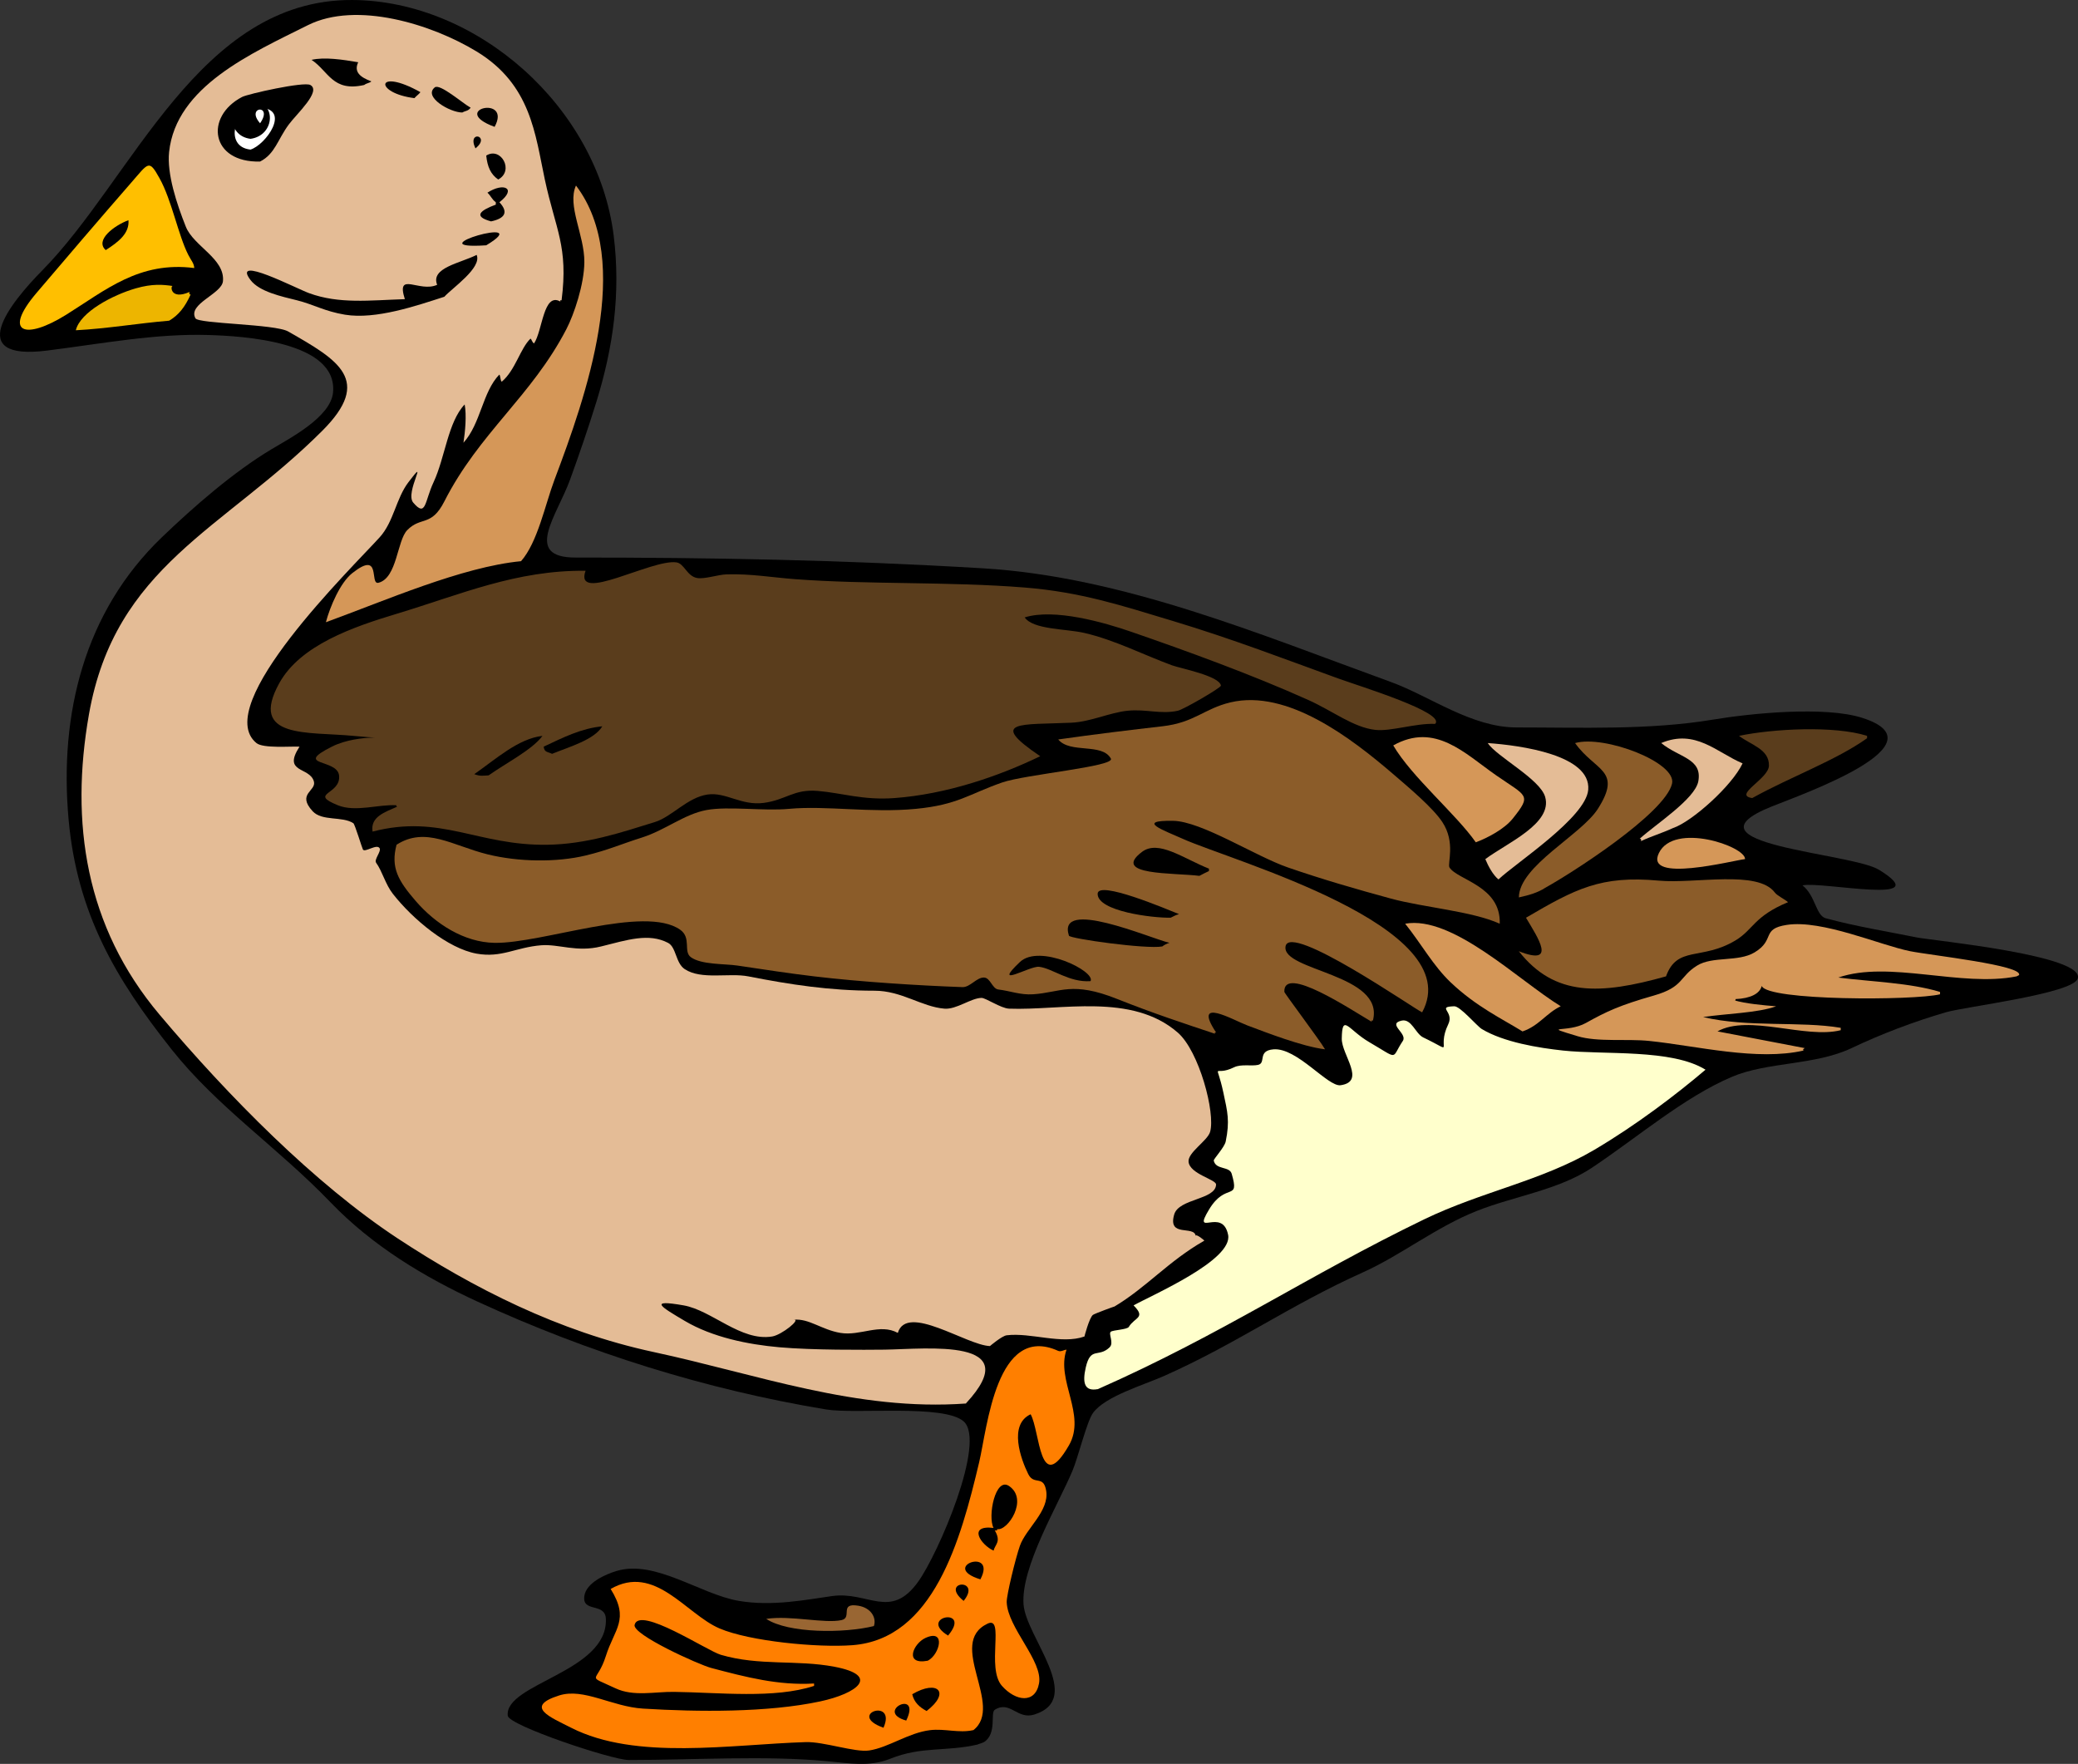 <?xml version="1.0" encoding="UTF-8" standalone="no"?>
<!-- Generator: Adobe Illustrator 12.0.0, SVG Export Plug-In . SVG Version: 6.00 Build 51448)  -->

<svg
   id="Layer_1"
   space="preserve"
   sodipodi:docname="Anonymous-Architetto----Anatra.svg"
   viewBox="0 0 140 118.824"
   sodipodi:version="0.32"
   version="1.1"
   inkscape:version="1.2.2 (732a01da63, 2022-12-09)"
   width="140"
   height="118.824"
   xmlns:inkscape="http://www.inkscape.org/namespaces/inkscape"
   xmlns:sodipodi="http://sodipodi.sourceforge.net/DTD/sodipodi-0.dtd"
   xmlns="http://www.w3.org/2000/svg"
   xmlns:svg="http://www.w3.org/2000/svg"
   xmlns:rdf="http://www.w3.org/1999/02/22-rdf-syntax-ns#"
   xmlns:cc="http://creativecommons.org/ns#"
   xmlns:dc="http://purl.org/dc/elements/1.1/">
  <rect x="0" y="0" width="140" height="118.824" fill="#333333" stroke="none"/>
  <defs
     id="defs2135" />
  <sodipodi:namedview
     id="base"
     bordercolor="#666666"
     inkscape:pageshadow="2"
     inkscape:window-width="1920"
     pagecolor="#ffffff"
     inkscape:zoom="1.0179556"
     inkscape:window-x="-8"
     borderopacity="1.0"
     inkscape:current-layer="Layer_1"
     inkscape:cx="208.26056"
     inkscape:cy="175.84264"
     inkscape:window-y="-8"
     inkscape:window-height="1017"
     inkscape:pageopacity="0.0"
     inkscape:showpageshadow="2"
     inkscape:pagecheckerboard="0"
     inkscape:deskcolor="#d1d1d1"
     showgrid="false"
     inkscape:window-maximized="1" />
  <path
     id="path3"
     style="clip-rule:evenodd;fill-rule:evenodd;stroke-width:0.336"
     d="m 65.89,117.515 c -2.193,0.507 -3.77,0.104 -5.925,0.967 -1.382,0.553 -2.748,0.301 -4.232,0.161 -4.207,-0.396 -8.917,-0.081 -13.382,-0.081 -1.115,0 -8.07,-2.322 -8.142,-2.982 -0.236,-2.168 6.762,-2.947 6.61,-6.529 -0.047,-1.116 -1.607,-0.398 -1.451,-1.531 0.125,-0.909 1.448,-1.474 2.177,-1.693 2.598,-0.779 5.63,1.57 8.223,2.015 2.273,0.39 4.631,-0.091 6.288,-0.323 2.441,-0.341 3.935,1.636 5.804,-0.967 1.366,-1.903 4.602,-9.439 3.064,-10.8 C 63.599,94.582 57.654,95.279 55.651,94.947 47.53,93.6 39.657,91.124 32.192,87.693 28.575,86.03 25.084,83.921 22.277,81.003 18.701,77.286 14.649,74.589 11.555,70.687 7.802,65.953 5.195,61.536 4.622,55.211 3.979,48.111 5.678,41.211 10.91,36.19 c 2.153,-2.066 4.806,-4.382 7.376,-5.924 1.243,-0.746 3.996,-2.166 4.152,-3.829 0.322,-3.448 -6.113,-3.8 -8.384,-3.869 C 10.459,22.459 6.911,23.146 3.171,23.616 -2.417,24.319 0.635,20.46 2.848,18.216 8.947,12.038 13.404,-0.051 23.732,1.6130154e-4 32.13,0.042 40.261,7.191 41.346,15.878 c 0.482,3.862 -0.027,7.515 -1.169,11.203 -0.535,1.729 -1.167,3.572 -1.774,5.239 -0.886,2.436 -3.173,5.239 0.363,5.239 9.043,0 17.829,0.15 27.45,0.725 9.456,0.566 18.717,4.477 27.489,7.657 2.609,0.945 5.426,3.063 8.464,3.063 4.299,0 8.961,0.187 13.221,-0.524 2.6,-0.434 7.561,-0.926 10.077,-0.121 5.513,1.765 -3.939,5.105 -6.086,5.964 -6.413,2.565 5.337,3.115 7.215,4.272 3.965,2.442 -3.838,0.764 -5.159,1.048 0.881,0.691 0.896,2.033 1.572,2.217 1.984,0.54 4.139,0.891 6.127,1.29 1.047,0.21 11.397,1.204 10.843,2.781 -0.355,1.011 -7.607,1.888 -8.868,2.257 -2.231,0.653 -4.366,1.469 -6.368,2.418 -2.471,1.172 -5.663,0.916 -8.061,1.935 -3.214,1.365 -6.34,4.063 -9.432,6.125 -2.243,1.496 -5.243,1.916 -7.739,2.902 -2.755,1.088 -5.108,2.983 -7.673,4.137 -4.981,2.241 -8.526,4.815 -13.407,6.985 -1.388,0.617 -3.992,1.374 -4.796,2.499 -0.413,0.577 -1.004,2.996 -1.371,3.869 -0.993,2.367 -3.495,6.499 -3.305,9.027 0.165,2.197 4.134,6.346 0.725,7.415 -1.155,0.363 -1.624,-0.964 -2.66,-0.323 -0.324,0.201 0.163,1.6 -0.725,2.177 -0.097,0.05 -0.302,0.118 -0.41,0.151" />
  <path
     id="path5"
     style="clip-rule:evenodd;fill:#ff7f00;fill-rule:evenodd;stroke-width:0.336"
     d="m 65.567,116.551 c -0.971,0.216 -1.909,-0.118 -2.902,0 -1.449,0.172 -2.805,1.175 -4.111,1.37 -0.955,0.142 -3.047,-0.602 -4.272,-0.564 -5.051,0.158 -11.452,1.249 -15.801,-0.967 -1.39,-0.708 -3.207,-1.419 -0.806,-2.177 1.654,-0.522 3.548,0.757 5.643,0.887 3.719,0.23 8.403,0.271 11.931,-0.483 2.485,-0.532 4.113,-1.739 0.967,-2.337 -2.555,-0.486 -5.059,-0.04 -7.658,-0.806 -0.931,-0.274 -5.494,-3.312 -5.804,-2.015 -0.157,0.658 4.326,2.681 5.159,2.902 2.342,0.621 4.546,1.192 6.933,1.048 v 0.161 c -2.674,0.877 -6.391,0.443 -9.432,0.403 -1.305,-0.018 -2.729,0.333 -3.95,-0.242 -2.053,-0.966 -1.244,-0.271 -0.645,-2.177 0.576,-1.831 1.614,-2.447 0.322,-4.514 2.99,-1.718 5.063,1.689 7.336,2.66 2.032,0.868 6.609,1.306 8.948,1.128 5.464,-0.413 7.296,-7.047 8.545,-12.332 0.547,-2.312 1.156,-9.374 5.321,-7.496 0.188,0.085 0.393,-0.074 0.564,-0.081 -0.726,2.073 1.355,4.379 0.161,6.448 -1.998,3.464 -1.935,-0.93 -2.58,-2.096 -1.499,0.698 -0.667,3.009 -0.161,4.03 0.389,0.784 1.033,0.033 1.209,1.128 0.22,1.366 -1.362,2.537 -1.773,3.708 -0.29,0.826 -0.902,3.329 -0.887,3.788 0.056,1.728 2.458,3.976 2.177,5.481 -0.257,1.379 -1.574,1.207 -2.499,0.161 -1.069,-1.208 0.208,-4.747 -0.968,-4.191 -2.785,1.324 1.146,5.534 -0.958,7.177" />
  <path
     id="path7"
     style="clip-rule:evenodd;fill-rule:evenodd;stroke-width:0.336"
     d="m 61.055,115.906 c -2.187,-0.615 1.058,-2.187 0,0" />
  <path
     id="path9"
     style="clip-rule:evenodd;fill-rule:evenodd;stroke-width:0.336"
     d="m 62.426,115.261 c -0.489,-0.259 -0.842,-0.59 -0.967,-1.128 1.717,-1.015 2.601,-0.118 0.968,1.129" />
  <path
     id="path11"
     style="clip-rule:evenodd;fill-rule:evenodd;stroke-width:0.336"
     d="m 59.523,116.39 c -2.55,-0.914 0.914,-2.066 0,0" />
  <path
     id="path13"
     style="clip-rule:evenodd;fill-rule:evenodd;stroke-width:0.336"
     d="m 62.507,111.874 c -1.617,0.31 -0.98,-1.155 -0.161,-1.532 1.415,-0.648 0.961,1.129 0.161,1.532" />
  <path
     id="path15"
     style="clip-rule:evenodd;fill-rule:evenodd;stroke-width:0.336"
     d="m 63.874,110.181 c -2.097,-1.28 1.653,-1.972 0,0" />
  <path
     id="path17"
     style="clip-rule:evenodd;fill-rule:evenodd;stroke-width:0.336"
     d="m 64.922,107.845 c -1.673,-1.361 1.267,-1.566 0,0" />
  <path
     id="path19"
     style="clip-rule:evenodd;fill:#996633;fill-rule:evenodd;stroke-width:0.336"
     d="m 58.878,109.539 c -2.014,0.499 -5.769,0.497 -7.255,-0.483 1.656,-0.253 3.931,0.335 5.079,0.081 0.748,-0.166 -0.195,-1.189 1.129,-0.967 0.853,0.141 1.236,0.81 1.045,1.371" />
  <path
     id="path21"
     style="clip-rule:evenodd;fill-rule:evenodd;stroke-width:0.336"
     d="m 66.051,106.394 c -2.802,-0.867 1.156,-2.191 0,0" />
  <path
     id="path23"
     style="clip-rule:evenodd;fill-rule:evenodd;stroke-width:0.336"
     d="m 66.938,104.459 c -0.86,-0.394 -1.769,-1.741 0,-1.531 -0.408,-0.763 0.116,-3.457 1.048,-2.821 1.326,0.906 -0.103,3.054 -0.806,2.902 0.03,0.113 -0.084,0.103 -0.161,0.08 0.454,0.786 0.024,0.937 -0.081,1.371" />
  <path
     id="path25"
     style="clip-rule:evenodd;fill:#ffffcc;fill-rule:evenodd;stroke-width:0.336"
     d="m 73.954,93.579 c -0.88,0.162 -1.044,-0.401 -0.806,-1.45 0.329,-1.45 0.861,-0.64 1.612,-1.37 0.304,-0.296 -0.103,-0.912 0.08,-1.048 0.155,-0.116 1.1,-0.142 1.21,-0.323 0.41,-0.672 1.171,-0.595 0.322,-1.45 1.271,-0.711 6.712,-3.052 6.369,-4.756 -0.382,-1.896 -2.449,0.243 -1.29,-1.692 1.141,-1.906 2.085,-0.504 1.532,-2.418 -0.152,-0.525 -1.068,-0.245 -1.209,-0.887 -0.023,-0.104 0.725,-0.892 0.806,-1.29 0.282,-1.382 0.126,-1.967 -0.161,-3.304 -0.485,-2.256 -0.71,-0.993 0.725,-1.693 0.476,-0.232 1.171,-0.064 1.612,-0.161 0.571,-0.125 -0.064,-0.96 1.048,-1.048 1.583,-0.124 3.661,2.54 4.515,2.418 1.737,-0.249 0.064,-2.044 0.08,-3.143 0.027,-1.734 0.433,-0.586 1.854,0.242 2.055,1.197 1.443,1.133 2.257,-0.081 0.342,-0.51 -1.078,-1.145 -0.08,-1.37 0.667,-0.151 0.939,0.883 1.451,1.129 2.291,1.101 0.843,0.86 1.693,-0.887 0.424,-0.872 -0.823,-1.166 0.403,-1.209 0.396,-0.014 1.535,1.34 1.854,1.532 1.478,0.889 3.809,1.272 5.482,1.451 2.78,0.298 7.321,-0.124 9.593,1.29 -1.952,1.66 -4.687,3.743 -7.497,5.4 -3.546,2.092 -7.585,2.809 -11.447,4.675 -7.929,3.834 -13.561,7.718 -22.018,11.454" />
  <path
     id="path27"
     style="clip-rule:evenodd;fill:#d59758;fill-rule:evenodd;stroke-width:0.336"
     d="m 135.864,65.773 c -3.721,0.748 -8.602,-1.101 -12.012,0.08 2.346,0.294 4.806,0.351 6.853,0.967 v 0.161 c -1.766,0.427 -11.635,0.444 -12.012,-0.564 -0.132,0.523 -0.751,0.84 -1.773,0.887 0.027,0.081 0,0.108 -0.081,0.081 0.783,0.229 1.974,0.337 2.822,0.403 -1.195,0.447 -3.4,0.495 -4.918,0.726 3.018,0.717 6.528,0.262 9.271,0.725 V 69.399 c -2.374,0.6 -6.204,-1.096 -8.303,0.08 2.051,0.401 3.987,0.757 5.885,1.128 -0.006,0.003 -0.192,0.088 -0.081,0.161 -3.121,0.719 -7.182,-0.31 -10.399,-0.645 -1.515,-0.158 -3.473,0.091 -4.837,-0.322 -2.549,-0.772 -0.68,-0.194 0.564,-0.887 1.399,-0.779 2.256,-1.186 4.595,-1.854 2.019,-0.577 1.692,-1.268 2.902,-2.015 1.048,-0.647 2.771,-0.225 3.87,-0.887 1.419,-0.855 0.417,-1.585 2.177,-1.854 2.378,-0.363 6.274,1.367 8.303,1.773 1.411,0.282 7.646,0.951 7.336,1.612 -0.003,0.013 -0.141,0.064 -0.158,0.081" />
  <path
     id="path29"
     style="clip-rule:evenodd;fill:#e4bc96;fill-rule:evenodd;stroke-width:0.336"
     d="M 65.084,94.547 C 57.712,95.079 51.028,92.581 44.043,91.081 37.644,89.707 31.861,86.763 26.792,83.425 21.208,79.748 15.406,73.875 10.749,68.352 5.745,62.416 4.711,55.398 5.993,48.122 7.755,38.123 15.037,35.692 21.713,29.02 c 3.417,-3.416 1.09,-4.755 -2.298,-6.69 -0.889,-0.508 -6.041,-0.512 -6.248,-0.887 -0.538,-0.973 1.772,-1.635 1.854,-2.499 0.144,-1.52 -1.974,-2.354 -2.499,-3.667 -0.618,-1.547 -1.284,-3.564 -1.129,-5.038 0.466,-4.42 5.565,-6.651 9.351,-8.544 3.271,-1.635 8.332,-0.071 11.367,1.773 3.671,2.23 3.944,5.584 4.595,8.624 0.728,3.398 1.595,4.495 1.129,8.141 -0.081,-0.027 -0.108,0 -0.081,0.081 -1.148,-0.645 -1.193,1.949 -1.773,2.821 -0.144,-0.08 -0.146,-0.265 -0.242,-0.322 -0.694,0.67 -1.012,2.12 -1.935,2.902 -0.104,-0.091 -0.083,-0.393 -0.161,-0.483 -1.141,1.173 -1.245,3.295 -2.418,4.594 0.117,-0.763 0.217,-1.855 0.081,-2.579 -1.124,1.174 -1.325,3.597 -2.096,5.239 -0.609,1.297 -0.496,2.399 -1.371,1.37 -0.58,-0.682 1.139,-3.299 -0.323,-1.37 -0.842,1.111 -0.986,2.66 -1.935,3.708 -1.855,2.048 -11.4,11.333 -8.303,13.863 0.457,0.373 2.304,0.209 2.902,0.242 -1.167,1.798 0.679,1.339 0.967,2.337 0.188,0.654 -1.179,0.824 -0.081,2.015 0.634,0.687 1.996,0.316 2.741,0.806 0.102,0.067 0.59,1.685 0.645,1.773 0.136,0.221 0.95,-0.418 1.129,-0.081 0.111,0.208 -0.391,0.759 -0.242,0.967 0.425,0.594 0.627,1.456 1.129,2.096 1.355,1.73 3.715,3.684 5.643,4.03 1.683,0.302 2.634,-0.427 4.353,-0.564 1.178,-0.094 2.395,0.489 4.031,0.08 1.767,-0.441 3.214,-0.922 4.514,-0.242 0.56,0.293 0.504,1.364 1.129,1.773 1.123,0.735 2.98,0.231 4.272,0.483 2.822,0.553 5.492,0.967 8.505,0.967 1.838,0 3.17,1.082 4.716,1.209 0.811,0.067 1.789,-0.718 2.499,-0.725 0.278,-0.003 1.308,0.704 1.854,0.725 3.484,0.136 8.263,-1.09 11.367,1.612 1.44,1.253 2.548,5.421 2.177,6.69 -0.176,0.602 -1.516,1.39 -1.451,2.015 0.086,0.829 1.864,1.187 1.854,1.532 -0.031,1.036 -2.509,0.934 -2.821,2.015 -0.457,1.578 1.348,0.711 1.451,1.451 -0.029,-0.208 0.691,0.36 0.564,0.322 -2.406,1.373 -3.877,3.138 -6.046,4.433 0.064,-0.038 -1.355,0.481 -1.451,0.564 -0.246,0.216 -0.57,1.453 -0.564,1.451 -1.547,0.552 -3.608,-0.279 -5.24,-0.081 -0.321,0.039 -1.128,0.726 -1.128,0.726 -1.584,-0.055 -5.595,-2.897 -6.207,-0.887 -1.217,-0.664 -2.525,0.227 -3.87,0 -1.283,-0.217 -2.109,-0.987 -3.144,-0.887 0.523,-0.051 -0.804,1.022 -1.451,1.128 -2.103,0.347 -4.064,-1.762 -5.966,-2.095 -2.41,-0.422 -1.523,0.099 0.081,1.048 1.862,1.1 4.253,1.587 6.368,1.773 2.273,0.2 5.663,0.175 7.094,0.161 2.816,-0.04 9.609,-0.837 5.483,3.615" />
  <path
     id="path31"
     style="clip-rule:evenodd;fill:#8b5c29;fill-rule:evenodd;stroke-width:0.336"
     d="m 112.243,65.773 c -4.429,1.239 -7.498,1.383 -9.916,-1.693 2.599,1.022 1.282,-0.91 0.483,-2.257 3.322,-1.943 5.034,-2.86 8.948,-2.499 2.45,0.226 6.666,-0.743 7.82,0.806 0.155,0.208 0.671,0.451 0.887,0.645 -2.307,0.953 -2.333,1.853 -3.547,2.579 -2.281,1.367 -3.924,0.326 -4.674,2.419" />
  <path
     id="path33"
     style="clip-rule:evenodd;fill:#d59758;fill-rule:evenodd;stroke-width:0.336"
     d="m 102.57,69.479 c -1.351,-0.837 -3.126,-1.674 -4.837,-3.304 -1.175,-1.12 -1.944,-2.548 -3.063,-3.95 3.188,-0.572 7.615,3.8 10.48,5.561 -0.984,0.47 -1.462,1.32 -2.577,1.697" />
  <path
     id="path35"
     style="clip-rule:evenodd;fill:#8b5c29;fill-rule:evenodd;stroke-width:0.336"
     d="m 95.8,68.188 c -0.481,-0.201 -8.927,-6.071 -9.19,-4.433 -0.267,1.663 6.707,1.847 5.885,4.997 -0.08,-0.027 -0.107,0 -0.08,0.081 -1.393,-0.812 -5.966,-3.867 -5.885,-2.015 0.004,0.092 2.362,3.22 2.741,3.869 -1.556,-0.192 -3.933,-1.123 -5.24,-1.612 -0.938,-0.351 -3.74,-1.988 -2.096,0.483 -0.081,-0.027 -0.108,0 -0.081,0.081 -2.014,-0.67 -4.226,-1.401 -6.57,-2.337 -3.071,-1.226 -3.813,-0.446 -5.683,-0.322 -0.862,0.057 -1.533,-0.227 -2.338,-0.322 -0.418,-0.049 -0.536,-0.791 -0.967,-0.806 -0.498,-0.018 -0.939,0.663 -1.451,0.645 -2.994,-0.107 -6.892,-0.353 -9.996,-0.725 -1.712,-0.205 -3.04,-0.409 -5.159,-0.726 -0.87,-0.13 -2.432,-0.048 -3.144,-0.564 -0.526,-0.381 0.053,-1.309 -0.725,-1.854 -2.401,-1.681 -9.286,0.935 -12.495,0.887 -2.062,-0.032 -3.993,-1.281 -5.32,-2.821 -1.17,-1.358 -1.7,-2.239 -1.29,-3.788 1.958,-1.256 3.774,0.061 6.126,0.645 2.08,0.516 4.652,0.551 6.61,0.081 1.526,-0.367 2.379,-0.764 3.789,-1.209 1.58,-0.499 2.858,-1.577 4.353,-1.854 1.477,-0.274 3.839,0.079 5.563,-0.081 2.523,-0.233 5.513,0.291 8.545,0 2.816,-0.27 3.559,-0.987 5.804,-1.773 1.566,-0.548 7.629,-1.078 7.336,-1.612 -0.592,-1.08 -2.741,-0.314 -3.547,-1.29 2.386,-0.341 5.036,-0.661 7.013,-0.887 2.176,-0.248 2.805,-1.188 4.595,-1.612 3.818,-0.903 8.118,2.391 10.964,4.836 1.076,0.925 2.667,2.261 3.305,3.224 0.916,1.383 0.328,2.817 0.483,3.063 0.541,0.852 3.473,1.242 3.386,3.788 -1.878,-0.848 -5.137,-1.094 -7.336,-1.693 -2.374,-0.647 -4.616,-1.296 -6.933,-2.095 -2.186,-0.754 -5.826,-3.115 -7.739,-3.143 -2.555,-0.037 -0.631,0.638 0.645,1.209 3.31,1.492 19.289,5.907 16.131,11.699" />
  <path
     id="path37"
     style="clip-rule:evenodd;fill:#d59758;fill-rule:evenodd;stroke-width:0.336"
     d="m 117.566,57.873 c -0.853,0.103 -6.783,1.634 -5.804,-0.403 1.011,-2.107 5.836,-0.46 5.806,0.403" />
  <path
     id="path39"
     style="clip-rule:evenodd;fill:#8b5c29;fill-rule:evenodd;stroke-width:0.336"
     d="m 104.102,59.809 c -0.491,0.323 -1.099,0.499 -1.773,0.645 0.029,-2.131 4.193,-4.197 5.321,-5.964 1.682,-2.637 -0.183,-2.528 -1.532,-4.433 1.966,-0.561 6.876,1.308 6.53,2.74 -0.491,2.029 -6.874,6.095 -8.544,7.009" />
  <path
     id="path41"
     style="clip-rule:evenodd;fill:#5a3d1c;fill-rule:evenodd;stroke-width:0.336"
     d="m 118.049,53.761 c -1.316,-0.195 1.105,-1.286 1.128,-2.176 0.029,-1.125 -1.207,-1.39 -2.015,-2.015 2.274,-0.475 6.411,-0.702 8.626,0 v 0.161 c -2.113,1.505 -5.1,2.57 -7.738,4.032" />
  <path
     id="path43"
     style="clip-rule:evenodd;fill:#e4bc96;fill-rule:evenodd;stroke-width:0.336"
     d="m 112.727,55.777 c -0.788,0.361 -1.512,0.571 -2.177,0.887 0.051,-0.084 0.007,-0.168 -0.081,-0.161 1.062,-0.964 3.732,-2.683 3.95,-3.869 0.286,-1.549 -1.31,-1.595 -2.499,-2.579 2.308,-0.971 3.732,0.628 5.482,1.37 -0.726,1.535 -3.42,3.928 -4.677,4.354" />
  <path
     id="path45"
     style="clip-rule:evenodd;fill:#e4bc96;fill-rule:evenodd;stroke-width:0.336"
     d="m 100.957,59.244 c -0.369,-0.298 -0.693,-0.898 -0.887,-1.37 1.452,-1.086 4.548,-2.392 4.031,-4.191 -0.346,-1.205 -3.273,-2.716 -3.87,-3.627 2.258,0.158 6.958,0.812 6.772,3.143 -0.148,1.871 -4.869,4.926 -6.044,6.041" />
  <path
     id="path47"
     style="clip-rule:evenodd;fill:#d59758;fill-rule:evenodd;stroke-width:0.336"
     d="m 99.429,56.744 c -1.323,-1.894 -4.314,-4.401 -5.563,-6.529 2.829,-1.577 4.812,0.541 6.933,2.015 2.071,1.44 2.416,1.284 1.129,2.902 -0.575,0.722 -1.707,1.314 -2.496,1.609" />
  <path
     id="path49"
     style="clip-rule:evenodd;fill-rule:evenodd;stroke-width:0.336"
     d="m 73.47,66.095 c -1.434,0.103 -2.557,-0.859 -3.466,-0.967 -0.627,-0.074 -3.231,1.521 -1.29,-0.322 1.317,-1.25 5.121,0.625 4.758,1.29" />
  <path
     id="path51"
     style="clip-rule:evenodd;fill-rule:evenodd;stroke-width:0.336"
     d="m 78.305,63.757 c -1.068,0.198 -6.223,-0.524 -6.288,-0.725 -0.828,-2.569 5.426,0.156 6.772,0.483 -0.181,0.05 -0.349,0.138 -0.484,0.242" />
  <path
     id="path53"
     style="clip-rule:evenodd;fill-rule:evenodd;stroke-width:0.336"
     d="m 78.869,61.821 c -1.211,0.027 -4.936,-0.432 -4.918,-1.612 0.015,-0.93 4.619,1.027 5.482,1.37 -0.232,0.067 -0.366,0.148 -0.561,0.242" />
  <path
     id="path55"
     style="clip-rule:evenodd;fill-rule:evenodd;stroke-width:0.336"
     d="m 80.805,59.002 c -1.729,-0.216 -5.966,-0.02 -3.87,-1.612 1.105,-0.839 2.77,0.429 4.515,1.128 v 0.161 c -0.218,0.108 -0.38,0.175 -0.645,0.323" />
  <path
     id="path57"
     style="clip-rule:evenodd;fill:#5a3d1c;fill-rule:evenodd;stroke-width:0.336"
     d="m 96.687,48.765 c -1.323,-0.056 -2.972,0.522 -4.031,0.403 -1.478,-0.166 -2.851,-1.267 -4.515,-2.015 -3.834,-1.724 -8.259,-3.325 -11.931,-4.594 -1.805,-0.624 -5.175,-1.595 -7.175,-0.967 0.585,0.834 2.773,0.756 4.031,1.048 2.033,0.471 3.974,1.473 5.885,2.176 0.581,0.213 3.219,0.714 3.305,1.37 0.019,0.143 -2.521,1.609 -2.902,1.693 -1.161,0.254 -2.135,-0.127 -3.386,0 -1.21,0.123 -2.485,0.747 -3.789,0.806 -3.373,0.154 -5.697,-0.174 -2.096,2.257 -2.826,1.366 -6.35,2.567 -9.835,2.821 -2.103,0.154 -3.511,-0.344 -5.159,-0.483 -1.61,-0.136 -2.119,0.603 -3.628,0.806 -1.517,0.204 -2.557,-0.742 -3.789,-0.564 -1.358,0.195 -2.408,1.5 -3.547,1.854 -2.317,0.72 -4.621,1.493 -7.255,1.531 -4.699,0.068 -7.173,-2.08 -11.77,-0.887 -0.156,-1 0.816,-1.304 1.693,-1.693 -0.081,0.027 -0.108,0 -0.081,-0.081 -1.203,-0.076 -2.761,0.483 -3.95,0 -2.028,-0.825 0.238,-0.703 0.081,-2.015 -0.135,-1.131 -3.107,-0.612 -0.483,-1.934 1.89,-0.953 4.619,-0.416 1.451,-0.725 -3.046,-0.298 -7.078,0.225 -4.998,-3.546 1.418,-2.57 4.974,-3.792 7.901,-4.675 4.344,-1.31 8.061,-2.952 12.737,-2.902 -0.806,2.255 4.473,-0.81 6.127,-0.564 0.52,0.077 0.698,0.915 1.371,1.048 0.507,0.1 1.397,-0.223 2.015,-0.242 1.601,-0.049 3.046,0.206 4.595,0.323 4.938,0.372 10.395,0.154 15.478,0.564 3.766,0.303 6.498,1.202 9.996,2.257 4.025,1.214 7.584,2.587 11.125,3.869 1.499,0.541 7.288,2.312 6.528,3.061" />
  <path
     id="path59"
     style="clip-rule:evenodd;fill-rule:evenodd;stroke-width:0.336"
     d="m 37.193,50.781 c -0.321,-0.152 -0.516,-0.093 -0.564,-0.483 1.347,-0.633 2.525,-1.228 3.95,-1.37 -0.544,0.904 -2.191,1.371 -3.387,1.855" />
  <path
     id="path61"
     style="clip-rule:evenodd;fill-rule:evenodd;stroke-width:0.336"
     d="m 32.92,52.232 c -0.433,0.025 -0.561,0.068 -0.967,-0.081 1.478,-1.027 2.948,-2.387 4.595,-2.579 -0.696,0.941 -2.416,1.804 -3.628,2.661" />
  <path
     id="path63"
     style="clip-rule:evenodd;fill:#d59758;fill-rule:evenodd;stroke-width:0.336"
     d="m 35.096,37.805 c -3.973,0.384 -9.143,2.655 -13.14,4.111 0.282,-1.06 0.969,-2.667 1.774,-3.304 2.013,-1.595 1.133,0.812 1.773,0.645 1.259,-0.328 1.242,-2.839 1.935,-3.546 0.928,-0.948 1.616,-0.199 2.499,-1.934 2.352,-4.623 5.867,-7.07 8.223,-11.606 0.513,-0.988 1.199,-3.012 1.209,-4.514 0.012,-1.834 -1.177,-3.806 -0.564,-5.158 3.891,5.114 0.677,14.186 -1.451,19.828 -0.632,1.679 -1.132,4.213 -2.258,5.486" />
  <path
     id="path65"
     style="clip-rule:evenodd;fill-rule:evenodd;stroke-width:0.336"
     d="m 29.937,19.991 c -1.876,0.605 -4.615,1.549 -6.691,1.209 -1.358,-0.222 -2.146,-0.698 -3.225,-0.967 -1.055,-0.263 -2.541,-0.577 -3.144,-1.37 -1.301,-1.713 3.058,0.561 3.95,0.887 2.028,0.741 4.075,0.479 6.449,0.403 -0.611,-1.923 0.982,-0.416 2.177,-0.967 -0.462,-1.149 1.558,-1.454 2.66,-2.015 0.373,0.871 -1.671,2.248 -2.177,2.821" />
  <path
     id="path67"
     style="clip-rule:evenodd;fill-rule:evenodd;stroke-width:0.336"
     d="m 32.759,16.525 c -4.997,0.329 3.534,-2.124 0,0" />
  <path
     id="path69"
     style="clip-rule:evenodd;fill-rule:evenodd;stroke-width:0.336"
     d="m 33.081,14.913 c -1.236,-0.34 -0.718,-0.745 0.323,-1.128 v -0.161 c -0.276,-0.204 -0.308,-0.399 -0.564,-0.645 1.087,-0.709 2.017,-0.296 0.806,0.645 0.635,0.681 0.363,1.093 -0.564,1.29" />
  <path
     id="path71"
     style="clip-rule:evenodd;fill-rule:evenodd;stroke-width:0.336"
     d="m 33.565,12.092 c -0.504,-0.35 -0.728,-0.856 -0.806,-1.612 0.991,-0.618 1.904,1.026 0.806,1.612" />
  <path
     id="path73"
     style="clip-rule:evenodd;fill:#edb500;fill-rule:evenodd;stroke-width:0.336"
     d="m 11.396,21.603 c -2.144,0.181 -4.146,0.532 -6.288,0.645 0.299,-1.233 2.496,-2.377 4.031,-2.821 1.141,-0.33 1.857,-0.252 2.499,-0.161 -0.17,-0.024 -0.168,0.969 1.129,0.403 -0.016,0.079 -0.037,0.192 0.081,0.161 -0.391,0.874 -0.826,1.405 -1.451,1.773" />
  <path
     id="path75"
     style="clip-rule:evenodd;fill-rule:evenodd;stroke-width:0.336"
     d="m 32.033,9.997 c -0.601,-1.259 1.078,-0.862 0,0" />
  <path
     id="path77"
     style="clip-rule:evenodd;fill:#ffbf00;fill-rule:evenodd;stroke-width:0.336"
     d="M 13.089,18.057 C 9.386,17.58 7.118,19.542 4.463,21.2 1.702,22.924 0.16,22.446 2.447,19.749 c 1.686,-1.988 4.505,-5.281 6.368,-7.415 1.205,-1.38 1.211,-1.624 1.935,-0.323 0.821,1.476 1.259,3.834 1.935,5.158 0.206,0.404 0.381,0.554 0.403,0.887" />
  <path
     id="path79"
     style="clip-rule:evenodd;fill-rule:evenodd;stroke-width:0.336"
     d="m 33.323,8.546 c -3.151,-1.157 1.189,-2.188 0,0" />
  <path
     id="path81"
     style="clip-rule:evenodd;fill-rule:evenodd;stroke-width:0.336"
     d="m 31.146,7.579 c -0.822,0.004 -2.653,-1.053 -1.854,-1.693 0.345,-0.277 1.891,1.085 2.418,1.37 -0.195,0.245 -0.327,0.188 -0.564,0.323" />
  <path
     id="path83"
     style="clip-rule:evenodd;fill-rule:evenodd;stroke-width:0.336"
     d="M 7.123,16.848 C 6.373,16.176 7.701,15.188 8.655,14.833 8.727,15.715 7.992,16.295 7.123,16.848" />
  <path
     id="path85"
     style="clip-rule:evenodd;fill-rule:evenodd;stroke-width:0.336"
     d="M 27.922,6.611 C 25.178,6.268 25.306,4.518 28.325,6.209 28.208,6.365 28.04,6.465 27.922,6.611" />
  <path
     id="path87"
     style="clip-rule:evenodd;fill-rule:evenodd;stroke-width:0.336"
     d="M 17.522,10.883 C 14.19,10.968 13.772,7.852 16.313,6.531 16.708,6.326 20.469,5.483 20.908,5.725 c 0.762,0.42 -0.917,1.94 -1.451,2.66 -0.752,1.014 -0.922,1.983 -1.935,2.498" />
  <path
     id="path89"
     style="clip-rule:evenodd;fill:#ffffff;fill-rule:evenodd;stroke-width:0.336"
     d="m 16.877,10.077 c -1.85,-0.187 -1.067,-2.895 0.645,-2.821 2.105,0.091 0.386,2.503 -0.645,2.821" />
  <path
     id="path91"
     style="clip-rule:evenodd;fill-rule:evenodd;stroke-width:0.336"
     d="M 24.536,5.725 C 22.401,6.211 22.138,4.79 20.989,4.032 c 0.869,-0.204 2.108,-0.017 3.144,0.161 -0.315,0.665 0.155,1.017 0.887,1.29 -0.129,0.119 -0.301,0.103 -0.484,0.242" />
  <path
     id="path93"
     style="clip-rule:evenodd;fill-rule:evenodd;stroke-width:0.336"
     d="m 16.877,9.352 c -1.655,-0.2 -1.627,-2.562 0,-2.579 1.799,-0.018 1.686,2.355 0,2.579" />
  <path
     id="path95"
     style="fill:none;stroke-width:0;stroke-miterlimit:10"
     d="m 16.877,9.352 c -1.655,-0.2 -1.627,-2.562 0,-2.579 1.793,-0.018 1.677,2.354 0,2.579" />
  <path
     id="path97"
     style="clip-rule:evenodd;fill:#ffffff;fill-rule:evenodd;stroke-width:0.336"
     d="m 17.522,8.304 c -1.008,-1.147 0.919,-1.314 0,0" />
  <path
     id="path99"
     style="fill:none;stroke-width:0;stroke-miterlimit:10"
     d="m 17.522,8.304 c -1.008,-1.147 0.919,-1.314 0,0" />
</svg>

